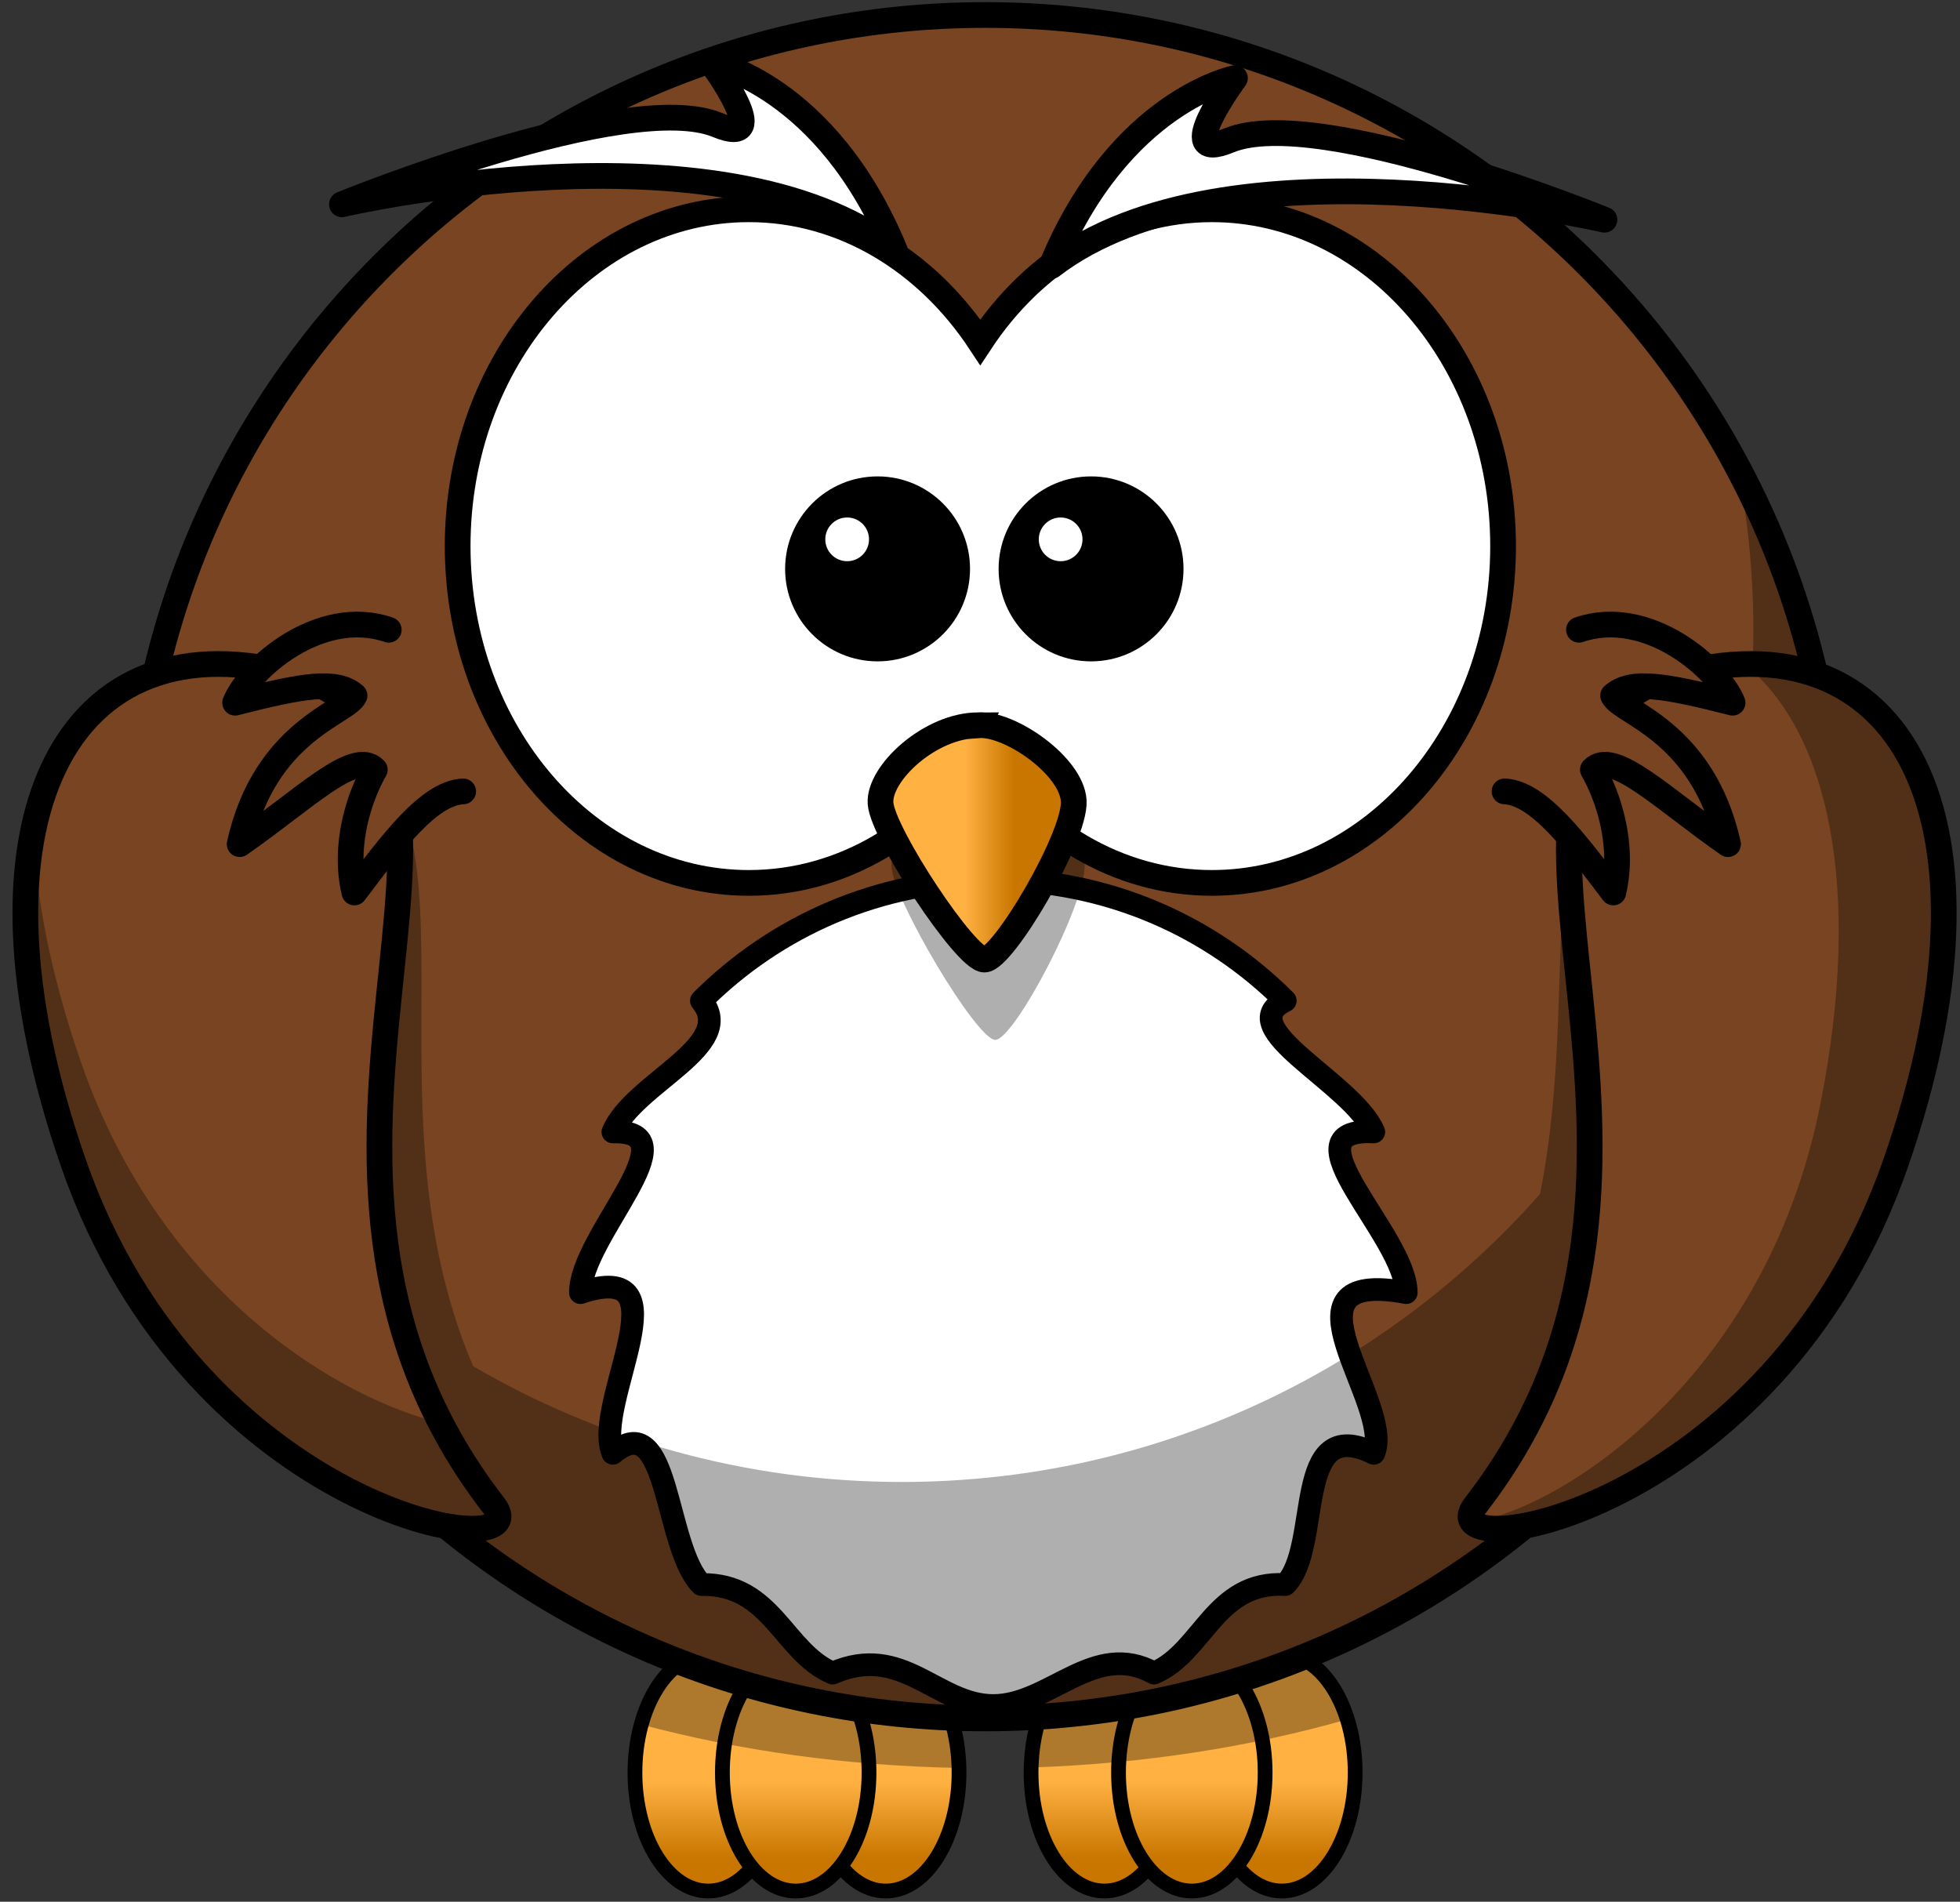<?xml version="1.0" encoding="UTF-8" standalone="no"?>
<svg
   xmlns:dc="http://purl.org/dc/elements/1.1/"
   xmlns:cc="http://creativecommons.org/ns#"
   xmlns:rdf="http://www.w3.org/1999/02/22-rdf-syntax-ns#"
   xmlns:svg="http://www.w3.org/2000/svg"
   xmlns="http://www.w3.org/2000/svg"
   xmlns:xlink="http://www.w3.org/1999/xlink"
   xmlns:sodipodi="http://sodipodi.sourceforge.net/DTD/sodipodi-0.dtd"
   xmlns:inkscape="http://www.inkscape.org/namespaces/inkscape"
   viewBox="0 0 381 369.676"
   version="1.1"
   id="svg61"
   sodipodi:docname="kidsOwl.svg"
   width="381"
   height="369.676"
   inkscape:version="1.0.2-2 (e86c870879, 2021-01-15)">
  <rect x="0" y="0" width="381" height="369.676" fill="#333333" stroke="none"/>
  <sodipodi:namedview
     pagecolor="#ffffff"
     bordercolor="#666666"
     borderopacity="1"
     objecttolerance="10"
     gridtolerance="10"
     guidetolerance="10"
     inkscape:pageopacity="0"
     inkscape:pageshadow="2"
     inkscape:window-width="1920"
     inkscape:window-height="1017"
     id="namedview63"
     showgrid="false"
     inkscape:zoom="1.6258584"
     inkscape:cx="189.68337"
     inkscape:cy="196.75845"
     inkscape:window-x="1912"
     inkscape:window-y="-8"
     inkscape:window-maximized="1"
     inkscape:current-layer="svg61" />
  <defs
     id="defs9">
    <linearGradient
       id="b">
      <stop
         stop-color="#ffb142"
         offset="0"
         id="stop2" />
      <stop
         stop-color="#c87600"
         offset="1"
         id="stop4" />
    </linearGradient>
    <linearGradient
       id="c"
       x1="212.521"
       x2="223.006"
       xlink:href="#b"
       gradientTransform="matrix(0.918,0,0,1.09,-7.574,13.917)"
       y1="114.268"
       y2="114.268"
       gradientUnits="userSpaceOnUse" />
    <linearGradient
       id="a"
       x2="279.181"
       y1="266.078"
       y2="278.056"
       xlink:href="#b"
       gradientTransform="matrix(0.801,0,0,1.249,-7.574,13.917)"
       x1="279.181"
       gradientUnits="userSpaceOnUse" />
    <linearGradient
       inkscape:collect="always"
       xlink:href="#b"
       id="linearGradient67"
       y1="266.078"
       x2="204.879"
       y2="278.056"
       gradientTransform="matrix(0.801,0,0,1.249,-7.574,13.917)"
       x1="204.879"
       gradientUnits="userSpaceOnUse" />
    <linearGradient
       inkscape:collect="always"
       xlink:href="#b"
       id="linearGradient69"
       y1="266.078"
       x2="161.797"
       y2="278.056"
       gradientTransform="matrix(0.801,0,0,1.249,-7.574,13.917)"
       x1="161.797"
       gradientUnits="userSpaceOnUse" />
    <linearGradient
       inkscape:collect="always"
       xlink:href="#b"
       id="linearGradient71"
       y1="266.078"
       x2="183.026"
       y2="278.056"
       gradientTransform="matrix(0.801,0,0,1.249,-7.574,13.917)"
       x1="183.026"
       gradientUnits="userSpaceOnUse" />
    <linearGradient
       inkscape:collect="always"
       xlink:href="#b"
       id="linearGradient73"
       y1="266.078"
       x2="301.034"
       y2="278.056"
       gradientTransform="matrix(0.801,0,0,1.249,-7.574,13.917)"
       x1="301.034"
       gradientUnits="userSpaceOnUse" />
    <linearGradient
       inkscape:collect="always"
       xlink:href="#b"
       id="linearGradient75"
       y1="266.078"
       x2="257.952"
       y2="278.056"
       gradientTransform="matrix(0.801,0,0,1.249,-7.574,13.917)"
       x1="257.952"
       gradientUnits="userSpaceOnUse" />
  </defs>
  <path
     d="m 186.426,344.567 c 0,12.716 -6.38,23.024 -14.25,23.024 -7.87,0 -14.25,-10.308 -14.25,-23.024 0,-12.716 6.38,-23.024 14.25,-23.024 7.87,0 14.25,10.308 14.25,23.024 z"
     fill="url(#a)"
     stroke="#000000"
     stroke-linecap="round"
     stroke-linejoin="round"
     stroke-width="2.869"
     id="path11"
     style="fill:url(#linearGradient67)" />
  <path
     d="m 151.926,344.567 c 0,12.716 -6.38,23.024 -14.25,23.024 -7.87,0 -14.25,-10.308 -14.25,-23.024 0,-12.716 6.38,-23.024 14.25,-23.024 7.87,0 14.25,10.308 14.25,23.024 z"
     fill="url(#a)"
     stroke="#000000"
     stroke-linecap="round"
     stroke-linejoin="round"
     stroke-width="2.869"
     id="path13"
     style="fill:url(#linearGradient69)" />
  <path
     d="m 168.926,344.567 c 0,12.716 -6.38,23.024 -14.25,23.024 -7.87,0 -14.25,-10.308 -14.25,-23.024 0,-12.716 6.38,-23.024 14.25,-23.024 7.87,0 14.25,10.308 14.25,23.024 z"
     fill="url(#a)"
     stroke="#000000"
     stroke-linecap="round"
     stroke-linejoin="round"
     stroke-width="2.869"
     id="path15"
     style="fill:url(#linearGradient71)" />
  <path
     d="m 263.426,344.567 c 0,12.716 -6.38,23.024 -14.25,23.024 -7.87,0 -14.25,-10.308 -14.25,-23.024 0,-12.716 6.38,-23.024 14.25,-23.024 7.87,0 14.25,10.308 14.25,23.024 z"
     fill="url(#a)"
     stroke="#000000"
     stroke-linecap="round"
     stroke-linejoin="round"
     stroke-width="2.869"
     id="path17"
     style="fill:url(#linearGradient73)" />
  <path
     d="m 228.926,344.567 c 0,12.716 -6.38,23.024 -14.25,23.024 -7.87,0 -14.25,-10.308 -14.25,-23.024 0,-12.716 6.38,-23.024 14.25,-23.024 7.87,0 14.25,10.308 14.25,23.024 z"
     fill="url(#a)"
     stroke="#000000"
     stroke-linecap="round"
     stroke-linejoin="round"
     stroke-width="2.869"
     id="path19"
     style="fill:url(#linearGradient75)" />
  <path
     d="m 245.926,344.567 c 0,12.716 -6.38,23.024 -14.25,23.024 -7.87,0 -14.25,-10.308 -14.25,-23.024 0,-12.716 6.38,-23.024 14.25,-23.024 7.87,0 14.25,10.308 14.25,23.024 z"
     fill="url(#a)"
     stroke="#000000"
     stroke-linecap="round"
     stroke-linejoin="round"
     stroke-width="2.869"
     id="path21"
     style="fill:url(#a)" />
  <path
     d="m 137.676,321.537 c -5.806,0 -10.78,5.63 -13,13.688 18.971,5.074 39.814,8.034 61.719,8.438 -0.298,-12.285 -6.543,-22.125 -14.219,-22.125 -3.301,0 -6.333,1.827 -8.75,4.875 -2.417,-3.047 -5.449,-4.875 -8.75,-4.875 -3.186,0 -6.126,1.705 -8.5,4.562 -2.374,-2.858 -5.314,-4.562 -8.5,-4.562 z m 77,0 c -7.656,0 -13.891,9.79 -14.219,22.031 21.881,-0.704 42.616,-3.984 61.438,-9.344 -2.347,-7.516 -7.157,-12.688 -12.719,-12.688 -3.301,0 -6.333,1.827 -8.75,4.875 -2.417,-3.047 -5.449,-4.875 -8.75,-4.875 -3.186,0 -6.126,1.705 -8.5,4.562 -2.374,-2.858 -5.314,-4.562 -8.5,-4.562 z"
     fill-opacity="0.314"
     id="path23" />
  <path
     d="m 357.086,168.477 c 0,91.439 -74.126,165.56 -165.56,165.56 -91.434,0 -165.56,-74.126 -165.56,-165.56 0,-91.434 74.126,-165.56 165.56,-165.56 91.434,0 165.56,74.126 165.56,165.56 z"
     fill="#784421"
     stroke="#000000"
     stroke-linecap="round"
     stroke-width="5"
     id="path25" />
  <path
     d="m 273.356,251.267 c -26.5,-4.924 -2.247,21.631 -6.311,31.233 -16.063,-7.898 -9.943,18.25 -17.207,25.514 -13.764,-0.736 -15.912,13.143 -25.514,17.207 -11.602,-6.437 -20.156,6.311 -31.233,6.311 -11.077,0 -17.631,-12.247 -31.233,-6.311 -9.602,-4.063 -11.75,-17.443 -25.514,-17.207 -7.264,-7.264 -6.143,-34.912 -17.207,-25.514 -4.063,-9.602 14.689,-38.156 -6.311,-31.233 0,-11.076 22.247,-31.631 6.311,-31.233 4.063,-9.602 24.443,-16.75 17.207,-25.514 14.528,-14.528 34.594,-23.517 56.747,-23.517 22.153,0 42.219,8.99 56.747,23.517 -10.736,5.264 13.143,15.912 17.207,25.514 -17.937,-0.898 6.311,20.156 6.311,31.233 z"
     fill="#ffffff"
     stroke="#000000"
     stroke-linecap="round"
     stroke-linejoin="round"
     stroke-width="4.412"
     id="path27" />
  <path
     d="m 337.806,90.917 c 1.981,10.232 3.031,20.785 3.031,31.594 0,3.73 -0.132,7.425 -0.375,11.094 -3.673,-0.183 -7.578,0.019 -11.75,0.625 -35.215,7.499 -20.173,51.664 -29.344,97.875 -30.342,34.329 -74.709,55.969 -124.09,55.969 -30.373,0 -58.832,-8.207 -83.312,-22.5 -23.679,-55.443 8.076,-115.66 -33.656,-126.06 -46.11,-8.325 -63.97,34.456 -34.156,98.562 16.461,35.394 43.723,52.78 63.781,59.531 28.363,22.8 64.392,36.438 103.59,36.438 45.95,0 87.557,-18.739 117.56,-49 17.454,-8.717 36.862,-24.595 50.344,-51.156 25.212,-49.671 20.385,-87.078 -5.469,-97.438 -3.17,-16.136 -8.666,-31.442 -16.156,-45.531 z"
     fill-opacity="0.314"
     fill-rule="evenodd"
     id="path29" />
  <path
     d="m 58.163,131.457 c 48.111,17.3 -14.163,94.143 37.819,161.19 9.608,12.393 -57.868,2.091 -81.723,-66.585 -23.198,-66.786 -1.132,-107.54 43.904,-94.607 z"
     fill="#784421"
     fill-rule="evenodd"
     stroke="#000000"
     stroke-width="5"
     id="path31" />
  <path
     d="m 324.606,131.457 c -48.111,17.3 14.163,94.143 -37.819,161.19 -9.608,12.393 57.868,2.091 81.723,-66.585 23.198,-66.786 1.132,-107.54 -43.904,-94.607 z"
     fill="#784421"
     fill-rule="evenodd"
     stroke="#000000"
     stroke-width="5"
     id="path33" />
  <path
     d="m 306.926,122.417 c 13.389,-4.609 27.221,7.584 29.865,14.18 -13.512,-3.452 -19.72,-4.426 -23.218,-1.381 1.507,3.371 17.408,6.742 22.337,28.871 -12.429,-8.617 -22.304,-18.576 -26.272,-14.483 2.882,5.034 6.199,14.497 3.964,23.881 -7.141,-9.424 -14.439,-19.378 -21.142,-19.648"
     fill="#784421"
     fill-rule="evenodd"
     stroke="#000000"
     stroke-linecap="round"
     stroke-linejoin="round"
     stroke-width="5"
     id="path35" />
  <path
     d="m 145.566,40.681 c -31.234,0 -56.603,29.331 -56.603,65.472 0,36.141 25.369,65.472 56.603,65.472 18.356,0 34.644,-10.141 44.985,-25.829 10.34,15.7 26.664,25.829 45.027,25.829 31.234,0 56.603,-29.331 56.603,-65.472 0,-36.141 -25.369,-65.472 -56.603,-65.472 -18.361,0 -34.687,10.133 -45.027,25.829 -10.341,-15.685 -26.631,-25.829 -44.985,-25.829 z"
     fill="#ffffff"
     stroke="#000000"
     stroke-linecap="round"
     stroke-width="5"
     id="path37" />
  <path
     d="m 192.266,151.587 c -9.288,0 -19.384,10.327 -18.98,16.85 0.404,6.523 16.557,33.699 20.191,33.699 3.634,0 17.768,-26.633 17.364,-34.243 -0.404,-7.61 -12.519,-16.85 -18.576,-16.306 z"
     fill-opacity="0.314"
     fill-rule="evenodd"
     id="path39" />
  <path
     d="m 190.146,140.977 c -9.288,0 -19.384,9.306 -18.98,15.184 0.404,5.878 16.557,30.368 20.191,30.368 3.634,0 17.768,-24 17.364,-30.857 -0.404,-6.857 -12.519,-15.184 -18.576,-14.694 z"
     fill="url(#c)"
     fill-rule="evenodd"
     stroke="#000000"
     stroke-width="5"
     id="path41"
     style="fill:url(#c)" />
  <path
     d="m 186.976,110.582 c 0.004,9.053 -7.334,16.394 -16.387,16.394 -9.053,0 -16.391,-7.341 -16.387,-16.394 0.004,-9.053 7.334,-16.394 16.387,-16.394 9.053,0 16.391,7.341 16.387,16.394 z"
     stroke="#000000"
     stroke-linecap="round"
     stroke-width="3.169"
     id="path43" />
  <path
     d="m 75.569,122.417 c -13.389,-4.609 -27.221,7.584 -29.865,14.18 13.512,-3.452 19.72,-4.426 23.218,-1.381 -1.507,3.371 -17.408,6.742 -22.337,28.871 12.429,-8.617 22.304,-18.576 26.272,-14.483 -2.882,5.034 -6.199,14.497 -3.964,23.881 7.141,-9.424 14.439,-19.378 21.142,-19.648"
     fill="#784421"
     fill-rule="evenodd"
     stroke="#000000"
     stroke-linecap="round"
     stroke-linejoin="round"
     stroke-width="5"
     id="path45" />
  <path
     d="m 204.396,51.7 c 13.276,-32.16 35.666,-36.513 35.666,-36.513 0,0 -12.453,16.775 -1.174,12.109 17.465,-7.226 72.997,15.418 72.997,15.418 0,0 -73.574,-17.126 -107.49,8.986 z"
     fill="#ffffff"
     fill-rule="evenodd"
     stroke="#000000"
     stroke-linejoin="round"
     stroke-width="5"
     id="path47" />
  <path
     d="m 173.956,48.7 c -13.276,-32.16 -35.666,-36.513 -35.666,-36.513 0,0 12.453,16.775 1.174,12.109 -17.465,-7.226 -72.997,15.418 -72.997,15.418 0,0 73.574,-17.126 107.49,8.986 z"
     fill="#ffffff"
     fill-rule="evenodd"
     stroke="#000000"
     stroke-linejoin="round"
     stroke-width="5"
     id="path49" />
  <path
     d="m 228.476,110.582 c 0.004,9.053 -7.334,16.394 -16.387,16.394 -9.053,0 -16.391,-7.341 -16.387,-16.394 0.004,-9.053 7.334,-16.394 16.387,-16.394 9.053,0 16.391,7.341 16.387,16.394 z"
     stroke="#000000"
     stroke-linecap="round"
     stroke-width="3.169"
     id="path51" />
  <path
     d="m 168.926,104.843 c 0,2.347 -1.903,4.25 -4.25,4.25 -2.347,0 -4.25,-1.903 -4.25,-4.25 0,-2.347 1.903,-4.25 4.25,-4.25 2.347,0 4.25,1.903 4.25,4.25 z"
     fill="#ffffff"
     id="path53" />
  <path
     d="m 210.426,104.843 c 0,2.347 -1.903,4.25 -4.25,4.25 -2.347,0 -4.25,-1.903 -4.25,-4.25 0,-2.347 1.903,-4.25 4.25,-4.25 2.347,0 4.25,1.903 4.25,4.25 z"
     fill="#ffffff"
     id="path55" />
  <path
     d="m 340.366,129.077 c -0.413,-6e-4 -0.832,0.021 -1.25,0.031 16.212,13.065 23.073,43.297 14.781,85.344 -11.023,55.895 -53.577,80.008 -67.719,81.281 4.592,6.526 60.971,-8.126 82.344,-69.656 20.299,-58.438 5.921,-96.95 -28.156,-97 z"
     fill-opacity="0.314"
     fill-rule="evenodd"
     id="path57" />
  <path
     d="m 6.488,161.257 c -3.452,16.506 -1.298,38.673 7.781,64.812 23.855,68.676 91.327,78.987 81.719,66.594 -4.109,-5.3 -7.52,-10.675 -10.312,-16.062 -18.952,-4.541 -54.048,-24.376 -69.906,-70.031 -5.88,-16.927 -8.854,-32.18 -9.281,-45.312 z m 71.281,6.344 c -0.883,8.536 -1.856,17.612 -2.281,27.125 0.993,-9.791 2.079,-18.941 2.281,-27.125 z"
     fill-opacity="0.314"
     fill-rule="evenodd"
     id="path59" />
</svg>
